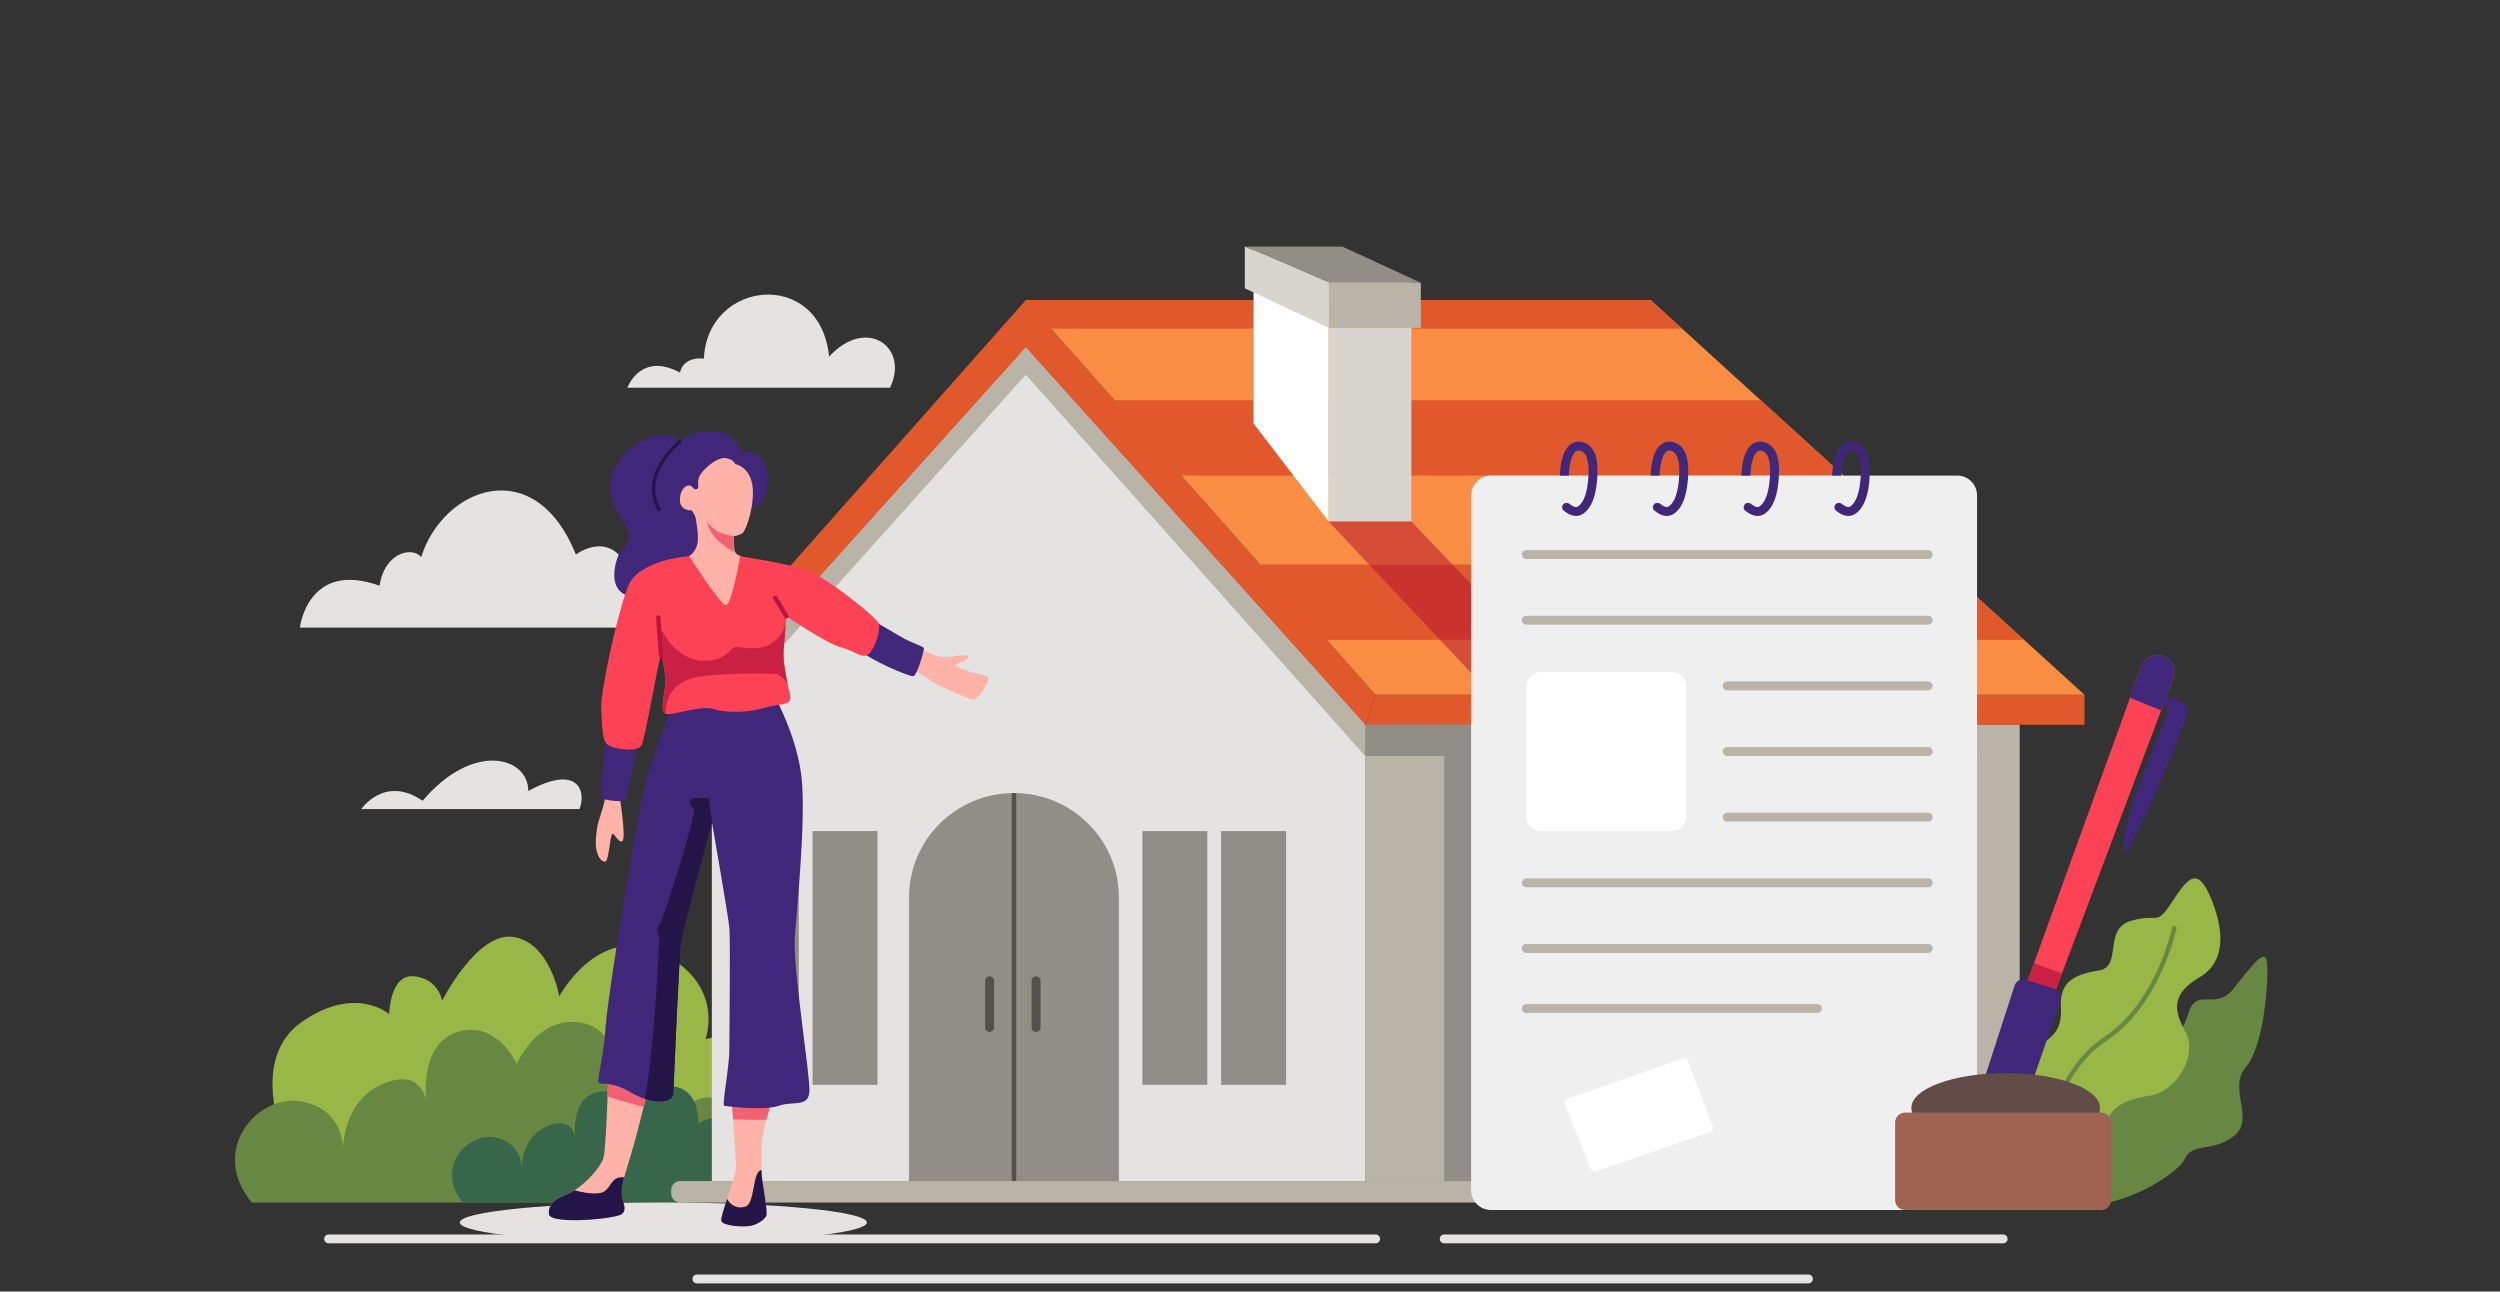 <svg width="331" height="171" viewBox="0 0 331 171" fill="none" xmlns="http://www.w3.org/2000/svg">
<rect x="0" y="0" width="331" height="171" fill="#333333" stroke="none"/>
<g clip-path="url(#clip0_2115_5549)">
<g clip-path="url(#clip1_2115_5549)">
<path d="M117.841 51.333H83.069C83.069 51.333 84.795 46.522 90.022 49.323C90.574 47.053 93.195 47.485 93.195 47.485C93.641 37.015 108.611 35.465 109.771 47.215C114.774 41.809 120.43 46.012 117.841 51.333Z" fill="#E5E3E1"/>
<path d="M85.805 83.095H39.701C39.701 83.095 40.752 74.126 50.251 77.55C50.976 72.937 54.747 72.397 55.762 73.766C58.626 64.612 70.735 59.782 76.246 73.406C81.901 69.658 85.136 76.613 82.286 80.686C88.246 77.875 85.805 83.095 85.805 83.095Z" fill="#E5E3E1"/>
<path d="M286.396 137.63C286.396 137.63 288.767 137.652 289.756 134.155C290.744 130.657 293.313 133.8 295.584 131.05C297.857 128.299 299.833 125.353 300.13 127.317C300.426 129.282 299.833 138.416 297.363 141.264C294.893 144.112 298.647 148.139 295.782 150.398C292.918 152.656 290.25 151.184 289.262 153.443C288.273 155.701 277.801 162.184 271.281 158.55C264.761 154.916 279.777 137.728 286.396 137.63Z" fill="#678742"/>
<path d="M269.7 149.165C269.7 149.165 266.539 140.871 269.107 139.103C271.676 137.335 273.059 136.62 272.862 133.295C272.664 129.969 274.704 128.987 277.882 128.496C281.062 128.005 278.396 122.996 282.15 121.916C285.902 120.835 285.409 122.701 287.483 119.558C289.558 116.416 290.842 114.549 292.621 118.674C294.398 122.799 294.892 127.219 291.238 129.379C287.582 131.541 287.681 133.603 289.361 136.647C291.04 139.692 288.175 144.511 284.717 145.048C281.26 145.585 278.097 146.764 279.184 150.889C280.272 155.014 274.097 159.729 270.565 157.568C267.033 155.407 269.7 149.165 269.7 149.165Z" fill="#99B746"/>
<path d="M270.566 152.657L270.531 152.654C270.368 152.635 270.252 152.489 270.271 152.328C270.284 152.224 271.578 141.925 278.626 137.268C285.46 132.754 287.568 122.937 287.589 122.838C287.622 122.678 287.782 122.573 287.939 122.61C288.1 122.643 288.203 122.799 288.169 122.958C288.148 123.059 285.989 133.112 278.954 137.759C272.138 142.263 270.872 152.296 270.86 152.396C270.842 152.547 270.714 152.657 270.566 152.657Z" fill="#678742"/>
<path d="M37.689 151.145C37.689 151.145 32.848 140.253 39.961 135.297C47.074 130.342 51.52 134.27 51.52 134.27C51.52 134.27 51.619 128.868 54.879 129.261C58.139 129.655 58.535 132.503 58.535 132.503C58.535 132.503 63.178 123.271 68.019 124.056C72.86 124.842 74.045 131.913 74.045 131.913C74.045 131.913 79.315 122.038 87.692 126.248C96.069 130.46 93.409 137.577 93.409 137.577C93.409 137.577 97.855 136.136 100.028 140.95C102.202 145.761 95.78 155.216 95.78 155.216H34.923C34.923 155.216 33.737 149.064 37.689 151.145Z" fill="#99B746"/>
<path d="M33.342 159.215H97.502C97.502 159.215 100.028 148.444 96.324 146.072C92.619 143.699 89.508 147.611 89.508 147.611C89.508 147.611 90.149 144.092 87.581 142.423C85.012 140.753 81.751 143.012 81.751 143.012C81.751 143.012 82.147 136.038 76.614 135.351C71.082 134.664 68.414 140.851 68.414 140.851C68.414 140.851 65.845 135.057 60.609 136.627C55.373 138.199 56.46 145.859 56.46 145.859C56.46 145.859 55.867 141.114 50.433 143.635C44.999 146.154 45.395 152.913 45.395 152.913C45.395 152.913 46.086 147.176 40.158 145.88C34.231 144.583 27.513 152.24 33.342 159.215Z" fill="#678742"/>
<path d="M61.281 159.215H102.62C102.62 159.215 104.249 152.274 101.862 150.747C99.474 149.218 97.47 151.738 97.47 151.738C97.47 151.738 97.883 149.471 96.228 148.396C94.573 147.319 92.472 148.775 92.472 148.775C92.472 148.775 92.727 144.282 89.163 143.839C85.597 143.395 83.879 147.383 83.879 147.383C83.879 147.383 82.224 143.649 78.85 144.661C75.477 145.674 76.177 150.609 76.177 150.609C76.177 150.609 75.795 147.553 72.294 149.177C68.792 150.8 69.047 155.155 69.047 155.155C69.047 155.155 69.493 151.458 65.674 150.623C61.854 149.788 57.526 154.721 61.281 159.215Z" fill="#37664A"/>
<path d="M182.125 91.994L180.745 95.966L135.818 46.012L90.892 95.966L89.505 91.994L135.818 39.73L182.125 91.994Z" fill="#E2582D"/>
<path d="M275.986 91.994H182.126L175.671 84.711L166.839 74.74L156.406 62.966L147.573 52.995L139.174 43.519L135.818 39.73H218.546L222.713 43.519L233.122 52.995L244.083 62.966L257.022 74.74L267.983 84.711L275.986 91.994Z" fill="#F98D43"/>
<path d="M180.745 95.966H275.984V91.993H182.126L180.745 95.966Z" fill="#E2582D"/>
<path d="M267.406 95.966V156.369H180.745V95.966H267.406Z" fill="#BAB4A8"/>
<path d="M94.247 92.236V156.369H180.745V95.966L135.818 46.012L94.247 92.236Z" fill="#E5E3E1"/>
<path d="M148.141 118.807V156.369H120.358V118.807C120.358 111.182 126.577 105 134.253 105C141.924 105 148.141 111.182 148.141 118.807Z" fill="#918E88"/>
<path d="M134.547 105.004V156.371C134.547 156.535 134.416 156.666 134.252 156.666C134.088 156.666 133.956 156.535 133.956 156.371V105.004C134.055 104.997 134.153 104.997 134.252 104.997C134.35 104.997 134.449 104.997 134.547 105.004Z" fill="#54514C"/>
<path d="M131.622 129.851V136.039C131.622 136.363 131.355 136.628 131.029 136.628C130.697 136.628 130.436 136.363 130.436 136.039V129.851C130.436 129.526 130.697 129.261 131.029 129.261C131.355 129.261 131.622 129.526 131.622 129.851Z" fill="#54514C"/>
<path d="M137.769 129.851V136.039C137.769 136.363 137.502 136.628 137.175 136.628C136.85 136.628 136.583 136.363 136.583 136.039V129.851C136.583 129.526 136.85 129.261 137.175 129.261C137.502 129.261 137.769 129.526 137.769 129.851Z" fill="#54514C"/>
<path d="M159.849 143.634H151.254V110.036H159.849V143.634Z" fill="#918E88"/>
<path d="M170.273 143.634H161.677V110.036H170.273V143.634Z" fill="#918E88"/>
<path d="M105.759 143.634H97.163V110.036H105.759V143.634Z" fill="#918E88"/>
<path d="M116.182 143.634H107.587V110.036H116.182V143.634Z" fill="#918E88"/>
<path d="M94.247 92.236V95.966L135.815 49.609L180.745 100.092V95.966L135.818 46.012L94.247 92.236Z" fill="#BAB4A8"/>
<path d="M261.757 95.966V100.091H180.745V95.966H261.757Z" fill="#918E88"/>
<path d="M191.217 95.966V156.369H250.914V95.966H191.217Z" fill="#918E88"/>
<path d="M265.215 157.548V158.037C265.215 158.691 264.681 159.215 264.029 159.215H90.057C89.404 159.215 88.871 158.691 88.871 158.037V157.548C88.871 156.9 89.404 156.369 90.057 156.369H264.029C264.681 156.369 265.215 156.9 265.215 157.548Z" fill="#BAB4A8"/>
<path d="M222.713 43.519H139.174L135.818 39.73H218.546L222.713 43.519Z" fill="#E2582D"/>
<path d="M244.082 62.966H156.405L147.572 52.995H233.121L244.082 62.966Z" fill="#E2582D"/>
<path d="M267.982 84.711H175.67L166.838 74.74H257.021L267.982 84.711Z" fill="#E2582D"/>
<path d="M175.919 36.937V69.055L165.973 56.071V32.657L175.919 36.937Z" fill="white"/>
<path d="M186.867 36.938V69.055H175.919V36.938H186.867Z" fill="#D8D5CE"/>
<path d="M164.812 32.654H177.74L188.12 37.441H175.916L164.812 32.654Z" fill="#918E88"/>
<path d="M188.116 37.441V43.404H175.919V37.441H188.116Z" fill="#BAB4A8"/>
<path d="M175.919 37.441V43.404L164.811 38.172V32.657L175.919 37.441Z" fill="#D8D5CE"/>
<path d="M208.791 91.993H197.508L190.654 84.711H201.831L208.791 91.993Z" fill="#D44D38"/>
<path d="M209.023 92.236H197.738L197.509 91.993H208.791L209.023 92.236Z" fill="#C8332D"/>
<path d="M192.301 74.74H181.269L175.919 69.055H186.867L192.301 74.74Z" fill="#D44D38"/>
<path d="M201.831 84.711H190.654L181.27 74.74H192.301L201.831 84.711Z" fill="#C8332D"/>
<path d="M114.774 161.859C114.774 163.319 102.708 164.503 87.825 164.503C72.941 164.503 60.875 163.319 60.875 161.859C60.875 160.398 72.941 159.215 87.825 159.215C102.708 159.215 114.774 160.398 114.774 161.859Z" fill="#E5E3E1"/>
<path d="M99.485 67.32C99.507 67.2 101.385 67.523 101.607 63.472C101.829 59.42 98.198 59.752 98.198 59.752C98.198 59.752 97.272 57.063 94.271 57.063C91.27 57.063 90.022 58.463 90.022 58.463C90.022 58.463 88.245 56.204 84.145 58.905C80.044 61.606 80.144 65.829 82.07 68.383C83.996 70.936 83.255 71.82 82.317 72.803C81.378 73.785 79.303 80.807 86.861 78.597C94.419 76.387 94.321 72.42 94.024 68.044C93.728 63.669 99.485 67.32 99.485 67.32Z" fill="#41277A"/>
<path d="M91.23 73.637C91.23 73.637 92.073 73.146 92.32 72.041C92.567 70.937 92.171 69.119 92.122 68.677C92.073 68.235 91.603 67.573 91.603 67.573C91.603 67.573 90.022 67.695 90.022 66.198C90.022 64.7 90.937 64.111 91.406 64.307C91.875 64.503 91.9 64.994 92.295 64.725C92.69 64.454 92.171 64.012 92.616 63.055C93.061 62.097 94.938 60.525 96.024 60.648C97.111 60.771 97.333 61.434 97.333 61.434C97.333 61.434 99.21 61.754 99.606 64.184C100.001 66.615 98.84 70.347 98.198 70.666C97.556 70.986 97.161 70.986 97.161 70.986C97.161 70.986 97.136 72.63 97.309 73.048C97.482 73.466 98.16 73.663 98.16 73.663C98.16 73.663 98.766 83.655 95.777 82.071C92.789 80.488 91.23 73.637 91.23 73.637Z" fill="#FFB2A8"/>
<path d="M100.868 155.844C100.94 156.545 101.681 160.487 101.461 160.964C101.236 161.442 100.311 162.178 99.232 162.326C98.16 162.473 95.64 162.29 95.493 161.625C95.427 161.329 95.824 160.086 96.281 158.696C96.844 156.975 97.496 155.037 97.454 154.441C97.413 153.81 97.211 150.658 97.057 148.195C96.951 146.497 96.861 145.124 96.861 145.124L102.457 144.759C102.457 144.759 101.918 146.515 101.461 148.254C101.153 149.468 100.88 150.67 100.868 151.277C100.839 152.343 100.809 153.887 100.827 154.924C100.833 155.325 100.845 155.649 100.868 155.844Z" fill="#FFB2A8"/>
<path d="M101.462 160.965C101.237 161.443 100.312 162.179 99.233 162.327C98.16 162.474 95.64 162.291 95.493 161.626C95.427 161.33 95.824 160.087 96.281 158.696C96.494 159.415 97.644 160.193 98.795 159.71C99.938 159.232 99.642 154.965 100.828 154.924C100.834 155.325 100.846 155.649 100.869 155.844C100.941 156.545 101.682 160.488 101.462 160.965Z" fill="#231547"/>
<path d="M85.972 143.469C85.972 143.469 85.652 144.812 85.225 146.532C84.846 148.042 84.39 149.845 83.999 151.277C83.483 153.151 82.961 154.688 82.647 155.891C82.439 156.645 82.315 157.264 82.315 157.759C82.315 159.038 83.156 160.116 82.315 160.753C81.479 161.395 72.831 162.178 72.682 160.753C72.534 159.333 73.625 158.69 75.302 158.006C75.545 157.907 75.8 157.765 76.073 157.594C77.662 156.592 79.558 154.506 79.897 153.292C80.146 152.396 80.335 148.189 80.442 145.183C80.501 143.404 80.536 142.043 80.536 142.043L85.972 143.469Z" fill="#FFB2A8"/>
<path d="M80.536 142.043L85.972 143.469C85.972 143.469 85.653 144.813 85.225 146.533C83.518 146.116 81.894 145.65 80.441 145.184C80.501 143.404 80.536 142.043 80.536 142.043Z" fill="#F26173"/>
<path d="M102.458 144.759C102.458 144.759 101.919 146.515 101.462 148.254C100.175 148.277 98.682 148.266 97.057 148.195C96.951 146.497 96.861 145.124 96.861 145.124L102.458 144.759Z" fill="#F26173"/>
<path d="M82.003 105.189C82.003 105.189 82.959 111.082 82.391 111.376C81.823 111.671 81.255 110.002 81.008 110.492C80.761 110.984 80.588 113.856 80.193 114.053C79.797 114.25 79.18 113.611 78.958 112.481C78.735 111.352 79.064 109.388 79.221 108.848C79.377 108.308 80.118 106.22 80.118 105.459C80.118 104.698 81.806 103.864 82.003 105.189Z" fill="#FFB2A8"/>
<path d="M84.441 98.264C84.441 98.264 83.058 105.755 82.762 105.976C82.465 106.197 79.783 106.025 79.593 105.534C79.402 105.042 80.267 97.626 80.267 97.626L84.441 98.264Z" fill="#41277A"/>
<path d="M121.267 85.644C121.267 85.644 123.539 86.774 124.601 86.97C125.663 87.166 128.109 86.356 128.182 86.97C128.257 87.584 126.058 87.83 126.7 88.222C127.343 88.615 128.578 89.032 129.591 89.254C130.604 89.475 130.851 89.548 130.875 89.892C130.899 90.236 129.517 92.765 128.825 92.642C128.133 92.519 123.86 90.678 122.971 89.941C122.082 89.204 120.428 88.419 120.428 88.419L121.267 85.644Z" fill="#FFB2A8"/>
<path d="M116.03 82.378C116.146 82.515 118.13 83.607 119.39 84.368C120.65 85.129 122.305 85.546 122.329 85.841C122.354 86.136 121.44 89.427 120.922 89.524C120.403 89.623 114.894 87.241 114.202 86.283C113.511 85.326 115.487 81.74 116.03 82.378Z" fill="#41277A"/>
<path d="M107.164 144.576C107.015 146.639 104.941 145.755 103.085 146.415C101.236 147.075 96.269 146.485 95.901 146.415C95.534 146.344 96.565 141.477 96.565 138.902C96.565 136.326 96.719 124.464 96.565 122.844C96.423 121.223 94.27 108.924 94.27 108.924C94.27 108.924 90.495 122.696 90.198 124.541C89.902 126.38 89.232 143.027 89.155 144.647C89.102 145.891 87.347 146.132 85.368 145.484C84.763 145.289 84.135 145.012 83.524 144.647C80.933 143.104 79.671 143.616 79.303 143.398C78.936 143.174 79.896 140.298 80.192 135.878C80.489 131.459 84.342 108.258 85.302 104.281C86.269 100.303 89.155 92.936 89.155 92.936L102.57 92.2C102.57 92.2 105.533 97.504 106.126 102.954C106.719 108.406 105.533 120.044 105.237 124.093C104.941 128.147 107.312 142.514 107.164 144.576Z" fill="#41277A"/>
<path d="M115.166 86.443C114.277 87.462 113.239 86.159 111.385 85.718C109.535 85.276 104.128 81.593 104.128 81.593C104.128 81.593 104.099 82.017 104.04 82.695C103.975 83.508 103.874 84.692 103.756 85.942C103.625 87.32 103.975 89.1 104.271 90.491L104.277 90.497V90.503C104.472 91.41 104.644 92.147 104.644 92.494C104.644 93.379 102.718 93.232 101.088 93.744C99.457 94.263 96.423 94.487 94.567 93.897C93.588 93.586 92.053 93.87 90.713 94.152C89.514 94.406 88.471 94.659 88.124 94.487C87.377 94.115 87.899 92.2 88.047 90.874C88.195 89.548 87.751 87.12 87.531 86.826L87.49 86.849C87.146 87.492 85.433 97.769 84.935 98.683C84.413 99.637 81.527 99.201 80.561 98.683C79.6 98.164 79.748 95.736 79.6 93.744C79.452 91.758 81.745 81.151 83.157 77.615C84.567 74.079 91.23 73.637 91.23 73.637C91.23 73.637 95.237 79.896 96.049 80.12C96.861 80.344 97.999 73.637 97.999 73.637C97.999 73.637 104.199 74.592 106.796 75.476C109.386 76.36 116.126 81.817 116.352 82.547C116.577 83.29 116.055 85.423 115.166 86.443Z" fill="#FC4254"/>
<path d="M87.528 87.118C87.374 87.118 87.244 87 87.233 86.844L86.862 81.761C86.85 81.599 86.973 81.458 87.137 81.447C87.3 81.437 87.442 81.556 87.453 81.719L87.824 86.802C87.836 86.965 87.713 87.106 87.55 87.117L87.528 87.118Z" fill="#BA153D"/>
<path d="M104.126 81.888C104.027 81.888 103.929 81.838 103.873 81.746L102.39 79.315C102.306 79.176 102.351 78.994 102.49 78.91C102.631 78.826 102.813 78.87 102.897 79.009L104.38 81.441C104.465 81.58 104.419 81.761 104.28 81.845L104.126 81.888Z" fill="#BA153D"/>
<path d="M88.124 94.487C87.828 94.339 87.731 93.949 87.731 93.45C87.732 92.689 87.957 91.674 88.047 90.874C88.067 90.69 88.076 90.485 88.076 90.268C88.076 89.153 87.834 87.709 87.643 87.095C87.757 87.047 87.833 86.931 87.823 86.802L87.587 83.552C87.652 83.588 87.729 83.669 87.821 83.802C87.821 83.802 89.606 87.338 93.008 87.486C93.122 87.491 93.232 87.493 93.338 87.493C94.833 87.493 95.662 87.03 96.224 86.566C96.786 86.103 97.082 85.639 97.511 85.639C97.542 85.639 97.575 85.642 97.608 85.647C98.056 85.713 98.772 85.841 99.568 85.841C100.479 85.841 101.497 85.674 102.345 85.058C103.282 84.38 103.78 83.396 104.039 82.695C103.974 83.508 103.874 84.692 103.756 85.942C103.736 86.147 103.728 86.36 103.728 86.58C103.728 87.84 104.018 89.307 104.271 90.491C104.181 90.367 103.495 89.389 102.867 89.254C102.633 89.202 101.623 89.169 100.292 89.169C97.808 89.169 94.202 89.285 92.416 89.619C89.677 90.137 88.124 91.758 88.124 94.487Z" fill="#CA2043"/>
<path d="M87.644 87.095C87.603 86.964 87.564 86.87 87.531 86.826L87.49 86.849C87.374 86.013 87.081 83.528 87.509 83.528C87.533 83.528 87.559 83.536 87.587 83.552L87.824 86.802C87.834 86.931 87.757 87.047 87.644 87.095Z" fill="#BA153D"/>
<path d="M94.271 108.923C94.271 108.923 90.495 122.696 90.199 124.541C89.903 126.379 89.233 143.026 89.156 144.647C89.103 145.891 87.348 146.132 85.368 145.484C86.684 138.683 87.218 125.295 87.283 124.611C87.359 123.828 86.713 123.138 87.283 122.449C87.858 121.765 92.049 108.306 91.876 107.286C91.835 107.062 91.699 106.856 91.503 106.668C91.112 106.302 91.343 105.653 91.882 105.653H93.827L94.271 108.923Z" fill="#231547"/>
<path d="M82.315 160.752C81.479 161.395 72.831 162.178 72.682 160.752C72.534 159.333 73.625 158.69 75.302 158.006C75.545 157.907 75.8 157.765 76.073 157.594C76.938 157.841 78.231 158.113 79.321 157.977C81.022 157.777 80.632 155.631 82.647 155.891C82.439 156.645 82.315 157.264 82.315 157.759C82.315 159.038 83.156 160.115 82.315 160.752Z" fill="#231547"/>
<path d="M93.642 69.181C93.642 69.181 94.568 70.249 95.457 70.58C96.346 70.912 97.161 70.986 97.161 70.986V73.085C97.161 73.085 93.975 71.391 93.642 69.181Z" fill="#F26173"/>
<path d="M87.284 67.69C87.207 67.69 87.132 67.65 87.092 67.579C84.287 62.755 89.829 58.334 89.885 58.29C89.982 58.214 90.121 58.23 90.197 58.326C90.273 58.422 90.257 58.561 90.16 58.636C90.107 58.678 84.866 62.866 87.477 67.358C87.538 67.464 87.501 67.599 87.395 67.66L87.284 67.69Z" fill="#231547"/>
<path d="M259.13 62.966H197.401C195.95 62.966 194.773 64.135 194.773 65.578V157.588C194.773 159.03 195.95 160.2 197.401 160.2H259.13C260.581 160.2 261.758 159.03 261.758 157.588V65.578C261.758 64.135 260.581 62.966 259.13 62.966Z" fill="#EFEFEF"/>
<path d="M221.306 88.969H204.055C202.966 88.969 202.084 89.845 202.084 90.927V108.077C202.084 109.16 202.966 110.036 204.055 110.036H221.306C222.394 110.036 223.275 109.16 223.275 108.077V90.927C223.275 89.845 222.394 88.969 221.306 88.969Z" fill="white"/>
<path d="M202.084 74.015H255.286C255.613 74.015 255.879 73.751 255.879 73.426C255.879 73.1 255.613 72.837 255.286 72.837H202.084C201.756 72.837 201.491 73.1 201.491 73.426C201.491 73.751 201.756 74.015 202.084 74.015Z" fill="#BAB4A8"/>
<path d="M255.286 81.529H202.084C201.756 81.529 201.491 81.793 201.491 82.118C201.491 82.444 201.756 82.707 202.084 82.707H255.286C255.613 82.707 255.879 82.444 255.879 82.118C255.879 81.793 255.613 81.529 255.286 81.529Z" fill="#BAB4A8"/>
<path d="M255.285 90.221H228.685C228.357 90.221 228.092 90.485 228.092 90.81C228.092 91.136 228.357 91.4 228.685 91.4H255.285C255.613 91.4 255.879 91.136 255.879 90.81C255.879 90.485 255.613 90.221 255.285 90.221Z" fill="#BAB4A8"/>
<path d="M255.285 98.913H228.685C228.357 98.913 228.092 99.177 228.092 99.502C228.092 99.828 228.357 100.091 228.685 100.091H255.285C255.613 100.091 255.879 99.828 255.879 99.502C255.879 99.177 255.613 98.913 255.285 98.913Z" fill="#BAB4A8"/>
<path d="M255.285 107.605H228.685C228.357 107.605 228.092 107.869 228.092 108.194C228.092 108.52 228.357 108.784 228.685 108.784H255.285C255.613 108.784 255.879 108.52 255.879 108.194C255.879 107.869 255.613 107.605 255.285 107.605Z" fill="#BAB4A8"/>
<path d="M255.286 116.297H202.084C201.756 116.297 201.491 116.561 201.491 116.887C201.491 117.212 201.756 117.475 202.084 117.475H255.286C255.613 117.475 255.879 117.212 255.879 116.887C255.879 116.561 255.613 116.297 255.286 116.297Z" fill="#BAB4A8"/>
<path d="M255.286 124.99H202.084C201.756 124.99 201.491 125.253 201.491 125.579C201.491 125.904 201.756 126.168 202.084 126.168H255.286C255.613 126.168 255.879 125.904 255.879 125.579C255.879 125.253 255.613 124.99 255.286 124.99Z" fill="#BAB4A8"/>
<path d="M240.615 132.945H202.084C201.756 132.945 201.491 133.208 201.491 133.534C201.491 133.86 201.756 134.124 202.084 134.124H240.615C240.942 134.124 241.208 133.86 241.208 133.534C241.208 133.208 240.942 132.945 240.615 132.945Z" fill="#BAB4A8"/>
<path d="M226.765 149.105L223.482 140.487C223.368 140.187 223.033 140.033 222.729 140.14L207.557 145.488C207.239 145.599 207.079 145.951 207.204 146.262L210.617 154.746C210.735 155.038 211.063 155.187 211.363 155.083L226.405 149.87C226.721 149.761 226.883 149.415 226.765 149.105Z" fill="white"/>
<path d="M211.503 62.896C211.379 65.483 210.792 67.139 209.695 67.957C209.345 68.216 208.995 68.311 208.67 68.311C207.94 68.311 207.312 67.828 207.057 67.628C206.796 67.433 206.749 67.061 206.95 66.802C207.151 66.549 207.525 66.502 207.78 66.702C208.521 67.268 208.77 67.174 208.984 67.014C209.767 66.426 210.216 65.023 210.318 62.842C210.377 61.569 210.247 59.99 209.28 59.702C208.942 59.596 208.764 59.684 208.646 59.766C207.988 60.249 207.727 61.982 207.715 62.966H206.529V62.96C206.529 62.642 206.594 59.801 207.94 58.817C208.426 58.47 209.007 58.381 209.63 58.57C210.988 58.983 211.616 60.438 211.503 62.896Z" fill="#41277A"/>
<path d="M223.518 62.896C223.399 65.483 222.807 67.139 221.711 67.957C221.367 68.216 221.017 68.311 220.691 68.311C219.956 68.311 219.334 67.828 219.073 67.628C218.812 67.433 218.765 67.061 218.966 66.802C219.167 66.549 219.541 66.502 219.802 66.702C220.537 67.268 220.792 67.174 220.999 67.014C221.782 66.426 222.231 65.023 222.333 62.842C222.392 61.569 222.261 59.99 221.302 59.702C220.958 59.596 220.78 59.684 220.662 59.766C220.004 60.249 219.743 61.982 219.731 62.966H218.545V62.96C218.551 62.642 218.61 59.801 219.962 58.817C220.442 58.47 221.023 58.381 221.646 58.57C223.003 58.983 223.631 60.438 223.518 62.896Z" fill="#41277A"/>
<path d="M235.534 62.896C235.415 65.483 234.829 67.139 233.732 67.957C233.382 68.216 233.032 68.311 232.706 68.311C231.971 68.311 231.349 67.828 231.088 67.628C230.833 67.433 230.785 67.061 230.987 66.802C231.188 66.549 231.562 66.502 231.817 66.702C232.558 67.268 232.807 67.174 233.02 67.014C233.803 66.426 234.253 65.023 234.355 62.842C234.414 61.569 234.277 59.99 233.317 59.702C232.979 59.596 232.801 59.684 232.682 59.766C232.019 60.249 231.758 61.982 231.752 62.966H230.566V62.96C230.566 62.642 230.631 59.801 231.977 58.817C232.457 58.47 233.044 58.381 233.667 58.57C235.024 58.983 235.653 60.438 235.534 62.896Z" fill="#41277A"/>
<path d="M247.555 62.896C247.436 65.483 246.844 67.139 245.748 67.957C245.404 68.216 245.054 68.311 244.722 68.311C243.993 68.311 243.365 67.828 243.11 67.628C242.849 67.433 242.801 67.061 243.003 66.802C243.204 66.549 243.578 66.502 243.833 66.702C244.574 67.268 244.823 67.174 245.036 67.014C245.505 66.661 245.854 66.025 246.074 65.099C246.222 64.504 246.317 63.797 246.364 62.966L246.37 62.842C246.43 61.569 246.299 59.99 245.339 59.702C244.995 59.596 244.817 59.684 244.698 59.766C244.041 60.249 243.779 61.982 243.767 62.966H242.582V62.96C242.588 62.642 242.647 59.801 243.999 58.817C244.479 58.47 245.06 58.381 245.682 58.57C247.04 58.983 247.668 60.438 247.555 62.896Z" fill="#41277A"/>
<path d="M287.894 88.984C287.894 89.243 287.852 89.508 287.751 89.767L286.134 94.063L273.004 128.878L271.457 132.98L267.882 131.448L269.299 127.535L282.02 92.378L283.526 88.223C283.964 86.997 285.357 86.408 286.555 86.933C287.391 87.303 287.894 88.123 287.894 88.984Z" fill="#FC4254"/>
<path d="M286.555 86.933C285.357 86.408 283.964 86.997 283.526 88.223L282.02 92.378L286.134 94.064L287.752 89.767C287.853 89.508 287.895 89.243 287.895 88.984C287.895 88.123 287.391 87.304 286.555 86.933Z" fill="#41277A"/>
<path d="M286.822 92.236C286.822 92.236 289.518 92.65 289.617 94.063C289.716 95.475 282.108 112.859 281.318 112.859C280.528 112.859 281.91 107.556 282.947 104.658C283.985 101.761 287.196 93.708 287.196 93.708L286.426 93.285L286.822 92.236Z" fill="#41277A"/>
<path d="M271.458 132.98L267.882 131.448L269.299 127.535L273.005 128.878L271.458 132.98Z" fill="#CA2043"/>
<path d="M272.066 130.955L268.221 129.722C267.598 129.522 266.929 129.863 266.729 130.482L262.929 142.225C262.722 142.866 263.097 143.549 263.752 143.723L267.409 144.693C268.01 144.852 268.632 144.523 268.835 143.939L272.822 132.461C273.039 131.837 272.697 131.158 272.066 130.955Z" fill="#41277A"/>
<path d="M278.034 146.682C278.034 144.139 272.443 142.079 265.548 142.079C258.653 142.079 253.063 144.139 253.063 146.682C253.063 149.225 258.653 151.287 265.548 151.287C272.443 151.287 278.034 149.225 278.034 146.682Z" fill="#634C47"/>
<path d="M278.201 147.308H252.227C251.502 147.308 250.913 147.893 250.913 148.614V158.894C250.913 159.615 251.502 160.2 252.227 160.2H278.201C278.927 160.2 279.515 159.615 279.515 158.894V148.614C279.515 147.893 278.927 147.308 278.201 147.308Z" fill="#A06352"/>
<path d="M182.126 164.619H43.518C43.19 164.619 42.925 164.356 42.925 164.03C42.925 163.704 43.19 163.44 43.518 163.44H182.126C182.453 163.44 182.718 163.704 182.718 164.03C182.718 164.356 182.453 164.619 182.126 164.619Z" fill="#E5E3E1"/>
<path d="M265.215 164.619H191.217C190.89 164.619 190.625 164.356 190.625 164.03C190.625 163.704 190.89 163.44 191.217 163.44H265.215C265.542 163.44 265.808 163.704 265.808 164.03C265.808 164.356 265.542 164.619 265.215 164.619Z" fill="#E5E3E1"/>
<path d="M239.429 169.922H92.274C91.946 169.922 91.681 169.659 91.681 169.333C91.681 169.007 91.946 168.744 92.274 168.744H239.429C239.757 168.744 240.022 169.007 240.022 169.333C240.022 169.659 239.757 169.922 239.429 169.922Z" fill="#E5E3E1"/>
<path d="M76.711 107.123H47.827C47.827 107.123 50.932 102.565 55.952 106.028C62.63 98.115 69.947 100.18 69.947 104.729C76.668 101.033 77.646 104.924 76.711 107.123Z" fill="#E5E3E1"/>
</g>
</g>
<defs>
<clipPath id="clip0_2115_5549">
<rect width="329.98" height="169.98" fill="white" transform="translate(0.66 0.487)"/>
</clipPath>
<clipPath id="clip1_2115_5549">
<rect width="329.98" height="169.98" fill="white" transform="translate(0.66 0.487)"/>
</clipPath>
</defs>
</svg>
